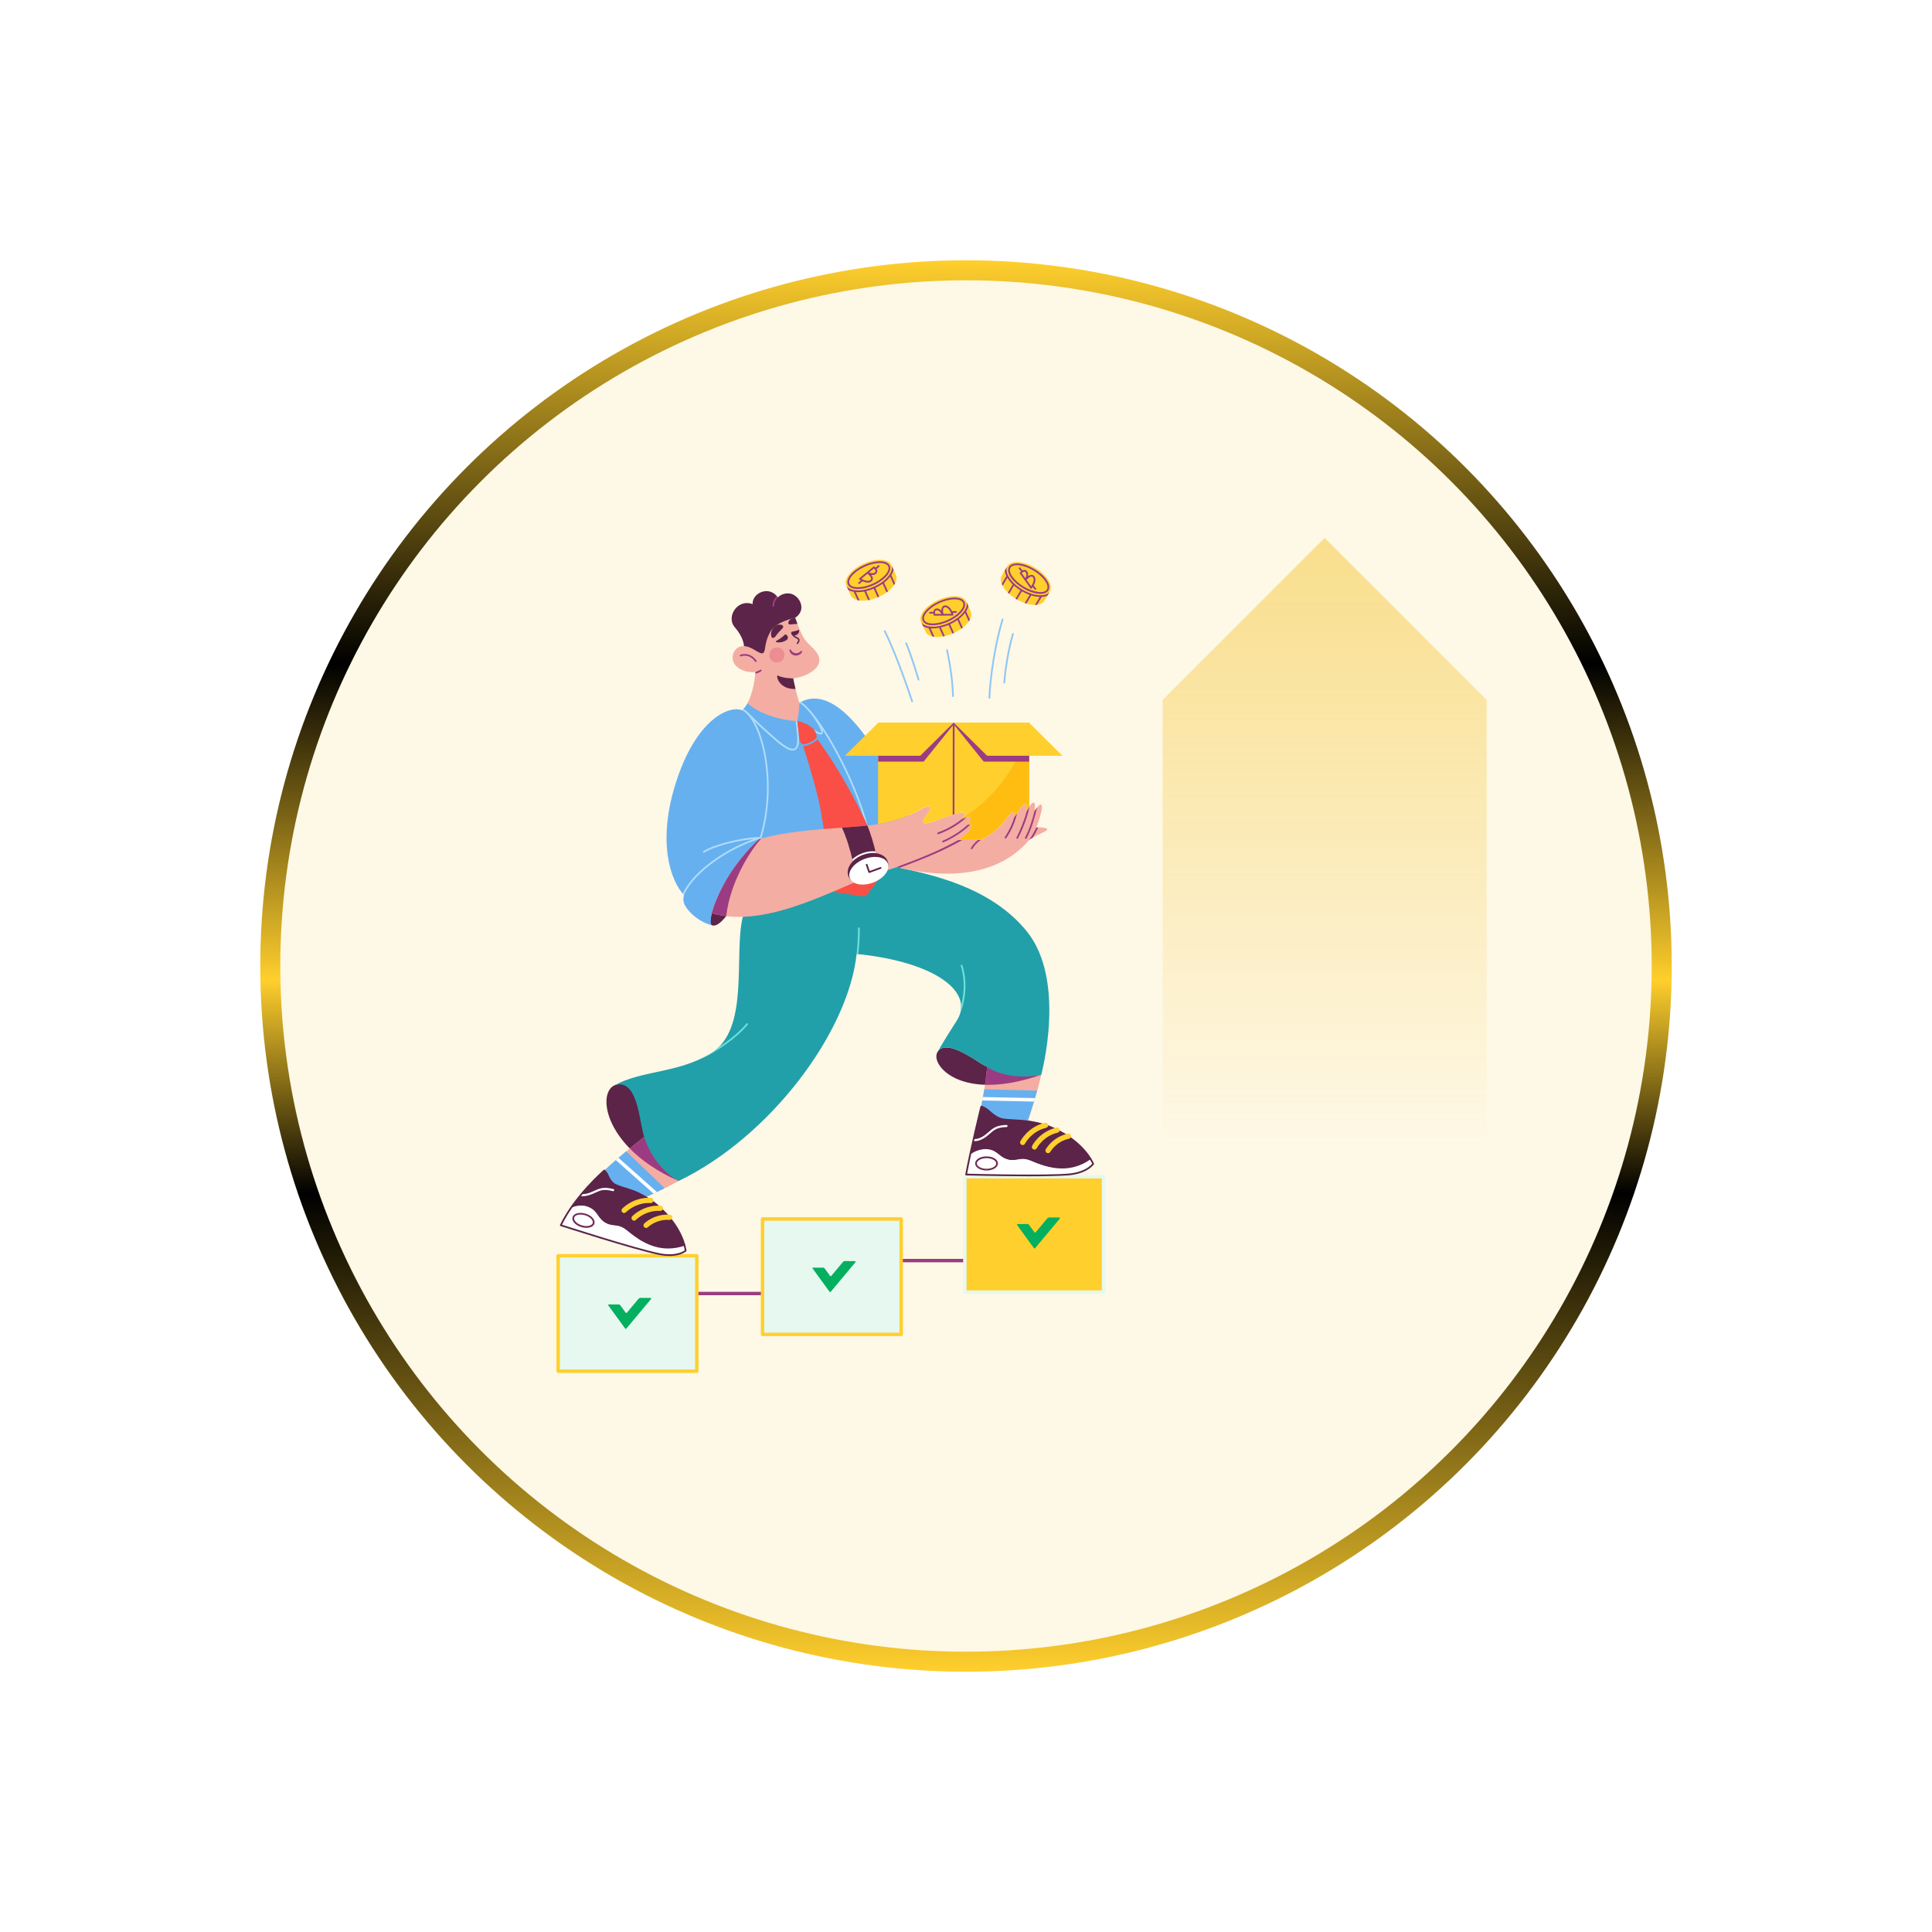 <svg width="193" height="193" viewBox="0 0 193 193" fill="none" xmlns="http://www.w3.org/2000/svg">
<g filter="url(#filter0_d_220_11165)">
<circle cx="96.5" cy="91.5" r="69.5" fill="#FEF8E6" stroke="url(#paint0_linear_220_11165)" stroke-width="2"/>
<path opacity="0.4" d="M116.148 64.918V132.721H148.508V64.918L132.328 48.738L116.148 64.918Z" fill="url(#paint1_linear_220_11165)"/>
<g clip-path="url(#clip0_220_11165)">
<path d="M76.452 124.387H69.493C69.447 124.387 69.404 124.369 69.372 124.337C69.34 124.305 69.322 124.262 69.322 124.217C69.322 124.172 69.34 124.128 69.372 124.096C69.404 124.064 69.447 124.047 69.493 124.047H76.452C76.497 124.047 76.541 124.064 76.573 124.096C76.605 124.128 76.622 124.172 76.622 124.217C76.622 124.262 76.605 124.305 76.573 124.337C76.541 124.369 76.497 124.387 76.452 124.387ZM96.422 121.099H89.812C89.767 121.099 89.724 121.081 89.692 121.049C89.66 121.017 89.642 120.974 89.642 120.928C89.642 120.883 89.66 120.84 89.692 120.808C89.724 120.776 89.767 120.758 89.812 120.758H96.422C96.468 120.758 96.511 120.776 96.543 120.808C96.575 120.84 96.593 120.883 96.593 120.928C96.593 120.974 96.575 121.017 96.543 121.049C96.511 121.081 96.468 121.099 96.422 121.099Z" fill="#9B3C82"/>
<path d="M96.388 112.551H110.237V124.077H96.388V112.551Z" fill="#FFCF2D"/>
<path d="M110.237 124.247H96.388C96.342 124.247 96.299 124.229 96.267 124.197C96.235 124.165 96.217 124.122 96.217 124.077V112.551C96.217 112.505 96.235 112.462 96.267 112.43C96.299 112.398 96.342 112.38 96.388 112.38H110.237C110.282 112.38 110.326 112.398 110.358 112.43C110.389 112.462 110.407 112.505 110.407 112.551V124.077C110.407 124.122 110.389 124.165 110.358 124.197C110.326 124.229 110.282 124.247 110.237 124.247ZM96.558 123.907H110.067V112.721H96.558V123.907Z" fill="#E6F8EF"/>
<path d="M103.283 119.68L101.6 117.367C101.594 117.359 101.591 117.349 101.59 117.339C101.589 117.328 101.591 117.318 101.596 117.309C101.6 117.3 101.607 117.292 101.616 117.287C101.625 117.281 101.635 117.279 101.645 117.279L102.64 117.276C102.67 117.276 102.699 117.283 102.726 117.297C102.753 117.311 102.776 117.33 102.794 117.355L103.336 118.1C103.343 118.109 103.352 118.117 103.363 118.123C103.373 118.128 103.385 118.131 103.397 118.132C103.408 118.132 103.42 118.13 103.431 118.125C103.442 118.12 103.451 118.113 103.459 118.104L104.634 116.699C104.655 116.674 104.681 116.654 104.71 116.641C104.74 116.627 104.772 116.62 104.804 116.62L105.822 116.623C105.835 116.623 105.847 116.627 105.858 116.634C105.869 116.641 105.877 116.651 105.883 116.662C105.888 116.674 105.89 116.686 105.888 116.699C105.887 116.712 105.881 116.724 105.873 116.733L103.406 119.684C103.398 119.693 103.388 119.7 103.378 119.705C103.367 119.71 103.355 119.712 103.343 119.711C103.332 119.711 103.32 119.708 103.31 119.702C103.299 119.697 103.29 119.689 103.283 119.68Z" fill="#04AF5F"/>
<path d="M76.174 116.771H90.024V128.297H76.174V116.771Z" fill="#E6F8EF"/>
<path d="M90.024 128.468H76.174C76.129 128.468 76.086 128.45 76.054 128.418C76.022 128.386 76.004 128.343 76.004 128.297V116.771C76.004 116.726 76.022 116.683 76.054 116.651C76.086 116.619 76.129 116.601 76.174 116.601H90.024C90.069 116.601 90.112 116.619 90.144 116.651C90.176 116.683 90.194 116.726 90.194 116.771V128.297C90.194 128.343 90.176 128.386 90.144 128.418C90.112 128.45 90.069 128.468 90.024 128.468ZM76.344 128.127H89.854V116.941H76.344V128.127Z" fill="#FFCF2D"/>
<path d="M82.866 124.036L81.183 121.724C81.177 121.715 81.173 121.705 81.172 121.695C81.172 121.685 81.174 121.675 81.178 121.666C81.183 121.656 81.19 121.649 81.199 121.643C81.208 121.638 81.218 121.635 81.228 121.635L82.222 121.633C82.252 121.633 82.282 121.64 82.309 121.653C82.336 121.667 82.359 121.687 82.377 121.711L82.919 122.456C82.926 122.466 82.935 122.474 82.945 122.479C82.956 122.485 82.968 122.488 82.979 122.488C82.991 122.489 83.003 122.486 83.014 122.482C83.025 122.477 83.034 122.47 83.042 122.46L84.217 121.056C84.237 121.031 84.263 121.011 84.293 120.997C84.323 120.983 84.355 120.976 84.387 120.976L85.405 120.98C85.418 120.98 85.43 120.983 85.441 120.99C85.451 120.997 85.46 121.007 85.465 121.019C85.471 121.03 85.473 121.043 85.471 121.055C85.469 121.068 85.464 121.08 85.456 121.09L82.988 124.04C82.981 124.049 82.971 124.056 82.96 124.061C82.95 124.066 82.938 124.068 82.926 124.068C82.914 124.068 82.903 124.064 82.892 124.059C82.882 124.053 82.873 124.046 82.866 124.036Z" fill="#04AF5F"/>
<path d="M55.757 120.447H69.607V131.973H55.757V120.447Z" fill="#E6F8EF"/>
<path d="M69.607 132.144H55.757C55.712 132.144 55.669 132.126 55.637 132.094C55.605 132.062 55.587 132.019 55.587 131.973V120.447C55.587 120.402 55.605 120.359 55.637 120.327C55.669 120.295 55.712 120.277 55.757 120.277H69.607C69.652 120.277 69.695 120.295 69.727 120.327C69.759 120.359 69.777 120.402 69.777 120.447V131.973C69.777 132.019 69.759 132.062 69.727 132.094C69.695 132.126 69.652 132.144 69.607 132.144ZM55.927 131.803H69.437V120.617H55.927V131.803Z" fill="#FFCF2D"/>
<path d="M62.449 127.712L60.766 125.4C60.76 125.391 60.756 125.381 60.755 125.371C60.754 125.361 60.756 125.351 60.761 125.342C60.766 125.332 60.773 125.325 60.782 125.319C60.79 125.314 60.8 125.311 60.811 125.311L61.805 125.309C61.835 125.309 61.865 125.316 61.892 125.329C61.919 125.343 61.942 125.363 61.959 125.387L62.502 126.132C62.509 126.142 62.518 126.15 62.528 126.155C62.539 126.161 62.55 126.164 62.562 126.164C62.574 126.165 62.586 126.162 62.596 126.158C62.607 126.153 62.617 126.146 62.624 126.136L63.799 124.732C63.82 124.707 63.846 124.687 63.876 124.673C63.905 124.659 63.937 124.652 63.97 124.652L64.988 124.656C65 124.656 65.013 124.66 65.023 124.666C65.034 124.673 65.043 124.683 65.048 124.695C65.053 124.706 65.055 124.719 65.054 124.732C65.052 124.744 65.047 124.756 65.039 124.766L62.571 127.716C62.563 127.725 62.554 127.732 62.543 127.737C62.532 127.742 62.52 127.744 62.509 127.744C62.497 127.744 62.485 127.74 62.475 127.735C62.465 127.729 62.455 127.722 62.449 127.712Z" fill="#04AF5F"/>
</g>
<g clip-path="url(#clip1_220_11165)">
<path d="M89.414 53.279C89.383 53.337 89.344 53.396 89.303 53.458C89.157 53.669 88.953 53.88 88.704 54.077C88.659 54.112 88.61 54.15 88.562 54.185C88.347 54.34 88.101 54.482 87.831 54.607C87.81 54.617 87.79 54.624 87.769 54.634C87.738 54.648 87.703 54.662 87.672 54.676C87.412 54.786 87.152 54.866 86.903 54.921C86.844 54.935 86.785 54.946 86.73 54.956C86.418 55.011 86.124 55.022 85.868 54.99C85.795 54.98 85.726 54.97 85.66 54.953C85.334 54.876 85.095 54.714 84.988 54.475L84.746 53.936L84.569 53.538L84.545 53.486C84.257 52.839 85.033 51.867 86.283 51.31C87.533 50.754 88.777 50.823 89.064 51.466L89.088 51.518L89.265 51.916L89.507 52.459C89.615 52.697 89.573 52.984 89.414 53.279Z" fill="#FFCF2D"/>
<path d="M87.831 54.603L87.443 53.735C87.707 53.614 87.952 53.472 88.174 53.317L88.562 54.181L88.704 54.074L88.316 53.209C88.548 53.029 88.749 52.836 88.908 52.632C88.915 52.625 88.918 52.618 88.925 52.608L89.303 53.455C89.344 53.396 89.383 53.337 89.414 53.275L89.04 52.445C89.154 52.265 89.23 52.085 89.261 51.916L89.085 51.518C89.164 51.805 89.057 52.158 88.77 52.528C88.441 52.95 87.921 53.334 87.308 53.607C86.695 53.88 86.062 54.012 85.528 53.974C85.068 53.943 84.732 53.787 84.569 53.538L84.746 53.936C84.895 54.022 85.078 54.084 85.289 54.122L85.663 54.956C85.729 54.97 85.798 54.984 85.871 54.994L85.49 54.143C85.501 54.143 85.507 54.143 85.518 54.147C85.58 54.15 85.646 54.154 85.708 54.154C85.909 54.154 86.124 54.133 86.342 54.091L86.73 54.956L86.903 54.921L86.515 54.057C86.768 53.998 87.028 53.915 87.281 53.808L87.668 54.676L87.831 54.603Z" fill="#9B3C82"/>
<path d="M87.838 51.494C87.807 51.459 87.751 51.452 87.717 51.487L87.468 51.705C87.433 51.67 87.398 51.636 87.36 51.608C87.329 51.584 87.284 51.584 87.253 51.611L85.85 52.76L85.833 52.777C85.805 52.815 85.816 52.87 85.857 52.898C85.864 52.905 85.916 52.94 85.996 52.981L85.76 53.185C85.743 53.202 85.729 53.227 85.729 53.251C85.729 53.299 85.767 53.337 85.816 53.337C85.837 53.337 85.857 53.33 85.871 53.316L86.159 53.068C86.314 53.137 86.508 53.202 86.692 53.202C86.823 53.206 86.952 53.164 87.055 53.081C87.145 53.012 87.198 52.905 87.194 52.791C87.191 52.663 87.118 52.535 87.028 52.431C87.125 52.448 87.229 52.445 87.326 52.421C87.447 52.386 87.551 52.303 87.609 52.192C87.651 52.12 87.672 52.002 87.572 51.843L87.828 51.622C87.866 51.584 87.869 51.528 87.838 51.494ZM86.945 52.946C86.72 53.13 86.29 52.95 86.051 52.815L86.661 52.313C86.785 52.41 87.014 52.621 87.021 52.794C87.024 52.856 86.993 52.912 86.945 52.946ZM87.457 52.102C87.319 52.352 86.983 52.255 86.817 52.185L87.305 51.784C87.395 51.871 87.509 52.013 87.457 52.102Z" fill="#9B3C82"/>
<path d="M88.887 51.518C88.759 51.238 88.42 51.075 87.925 51.068C87.454 51.065 86.889 51.196 86.339 51.438C85.168 51.964 84.448 52.819 84.701 53.389C84.836 53.687 85.206 53.839 85.701 53.839C86.148 53.839 86.692 53.718 87.246 53.469C88.42 52.943 89.14 52.085 88.887 51.518ZM87.177 53.31C86.127 53.777 85.068 53.783 84.86 53.316C84.652 52.853 85.362 52.065 86.411 51.598C86.924 51.369 87.447 51.241 87.89 51.241H87.925C88.132 51.245 88.312 51.276 88.448 51.338C88.586 51.397 88.683 51.483 88.731 51.587C88.936 52.054 88.226 52.839 87.177 53.31Z" fill="#9B3C82"/>
<path d="M96.887 56.903C96.856 56.962 96.818 57.021 96.776 57.08C96.631 57.291 96.426 57.502 96.173 57.699C96.128 57.733 96.08 57.771 96.031 57.806C95.817 57.962 95.571 58.103 95.301 58.228C95.28 58.238 95.259 58.245 95.238 58.255C95.207 58.269 95.173 58.283 95.141 58.297C94.882 58.408 94.622 58.487 94.373 58.546C94.314 58.56 94.255 58.57 94.2 58.581C93.888 58.636 93.594 58.646 93.337 58.615C93.265 58.608 93.195 58.594 93.129 58.577C92.804 58.501 92.562 58.339 92.454 58.096L92.212 57.557L92.032 57.159L92.007 57.107C91.72 56.464 92.496 55.489 93.746 54.932C94.993 54.375 96.239 54.444 96.527 55.091L96.551 55.143L96.731 55.541L96.973 56.084C97.088 56.326 97.046 56.609 96.887 56.903Z" fill="#FFCF2D"/>
<path d="M96.887 56.903C96.856 56.962 96.818 57.021 96.776 57.08L96.398 56.232C96.392 56.239 96.388 56.246 96.381 56.257C96.222 56.461 96.021 56.654 95.789 56.834L96.177 57.699L96.035 57.806L95.647 56.941C95.425 57.097 95.18 57.239 94.916 57.36L95.304 58.228L95.145 58.297L94.757 57.429C94.501 57.536 94.245 57.619 93.992 57.678L94.38 58.543L94.207 58.577L93.819 57.713C93.6 57.754 93.386 57.775 93.185 57.775C93.119 57.775 93.057 57.771 92.994 57.768C92.984 57.768 92.977 57.768 92.967 57.764L93.344 58.612C93.272 58.605 93.202 58.591 93.136 58.574L92.762 57.747C92.551 57.713 92.368 57.65 92.219 57.56L92.039 57.163C92.198 57.415 92.537 57.571 93.001 57.602C93.535 57.64 94.168 57.508 94.781 57.235C95.394 56.962 95.914 56.578 96.243 56.156C96.53 55.789 96.638 55.433 96.558 55.146L96.738 55.544C96.703 55.714 96.631 55.893 96.516 56.073L96.887 56.903Z" fill="#9B3C82"/>
<path d="M95.491 56.045L95.11 56.059C94.982 55.8 94.754 55.482 94.432 55.482H94.428C94.314 55.478 94.207 55.53 94.137 55.62C94.061 55.724 94.037 55.865 94.037 56.004C93.971 55.928 93.891 55.865 93.798 55.824C93.68 55.772 93.549 55.772 93.434 55.824C93.358 55.855 93.265 55.931 93.244 56.118L92.904 56.128C92.856 56.128 92.818 56.17 92.818 56.215C92.818 56.263 92.859 56.301 92.904 56.301H92.908L93.24 56.291C93.244 56.339 93.251 56.388 93.261 56.436C93.272 56.474 93.306 56.502 93.344 56.502L95.159 56.492C95.166 56.492 95.176 56.492 95.183 56.488C95.228 56.474 95.256 56.426 95.242 56.381C95.238 56.37 95.221 56.312 95.186 56.229L95.498 56.218C95.547 56.218 95.585 56.177 95.581 56.128C95.578 56.083 95.54 56.045 95.491 56.045ZM93.413 56.329C93.396 56.215 93.393 56.025 93.493 55.987C93.531 55.969 93.569 55.962 93.611 55.962C93.715 55.962 93.815 56.021 93.912 56.135C93.961 56.194 94.006 56.26 94.04 56.325L93.413 56.329ZM94.245 56.325C94.21 56.173 94.165 55.862 94.269 55.727C94.307 55.679 94.362 55.654 94.425 55.658H94.428C94.716 55.658 94.937 56.07 95.034 56.322L94.245 56.325Z" fill="#9B3C82"/>
<path d="M96.36 55.146C96.108 54.579 94.989 54.544 93.815 55.067C92.641 55.592 91.921 56.447 92.177 57.014C92.312 57.311 92.683 57.464 93.178 57.464C93.625 57.464 94.168 57.339 94.722 57.093C95.737 56.64 96.412 55.938 96.412 55.392C96.412 55.302 96.395 55.222 96.36 55.146ZM94.65 56.934C93.6 57.401 92.541 57.405 92.333 56.941C92.125 56.478 92.835 55.689 93.884 55.222C94.411 54.987 94.944 54.87 95.367 54.87C95.786 54.87 96.097 54.984 96.201 55.215C96.409 55.679 95.699 56.467 94.65 56.934Z" fill="#9B3C82"/>
<path d="M104.876 54.088L104.848 54.136L104.627 54.51L104.322 55.018C104.187 55.243 103.93 55.375 103.598 55.416C103.532 55.423 103.46 55.426 103.39 55.43C103.134 55.43 102.843 55.385 102.538 55.295C102.483 55.278 102.428 55.261 102.369 55.24C102.116 55.153 101.86 55.036 101.603 54.887C101.583 54.877 101.565 54.863 101.544 54.852C101.513 54.835 101.486 54.818 101.454 54.797C101.216 54.648 100.997 54.482 100.81 54.313C100.765 54.271 100.724 54.233 100.682 54.192C100.457 53.967 100.277 53.735 100.156 53.507C100.121 53.445 100.094 53.379 100.066 53.317C99.941 53.005 99.934 52.718 100.069 52.49L100.374 51.982L100.596 51.608L100.627 51.56C100.987 50.954 102.234 51.027 103.408 51.726C104.578 52.424 105.236 53.483 104.876 54.088Z" fill="#FFCF2D"/>
<path d="M104.848 54.136L104.627 54.51C104.467 54.579 104.28 54.621 104.066 54.631L103.598 55.416C103.532 55.423 103.46 55.426 103.39 55.43L103.865 54.634H103.837C103.577 54.621 103.304 54.569 103.023 54.482L102.538 55.295C102.483 55.278 102.428 55.26 102.369 55.24L102.853 54.427C102.597 54.337 102.341 54.216 102.088 54.071L101.6 54.887L101.593 54.901L101.444 54.814L101.451 54.8L101.939 53.984C101.704 53.839 101.486 53.676 101.295 53.503L100.81 54.32L100.682 54.199L101.167 53.386C100.959 53.182 100.779 52.964 100.648 52.742C100.644 52.736 100.637 52.725 100.634 52.718L100.159 53.514C100.125 53.452 100.097 53.386 100.069 53.324L100.537 52.538C100.443 52.345 100.391 52.161 100.377 51.989L100.599 51.615C100.346 52.231 101.001 53.227 102.119 53.894C102.698 54.237 103.311 54.441 103.844 54.465C104.304 54.482 104.658 54.368 104.848 54.136Z" fill="#9B3C82"/>
<path d="M103.494 53.783L103.266 53.479C103.404 53.223 103.536 52.853 103.342 52.587C103.279 52.49 103.176 52.431 103.061 52.428C102.933 52.424 102.802 52.487 102.687 52.566C102.712 52.469 102.715 52.369 102.698 52.269C102.673 52.144 102.597 52.037 102.49 51.971C102.421 51.926 102.303 51.895 102.137 51.985L101.932 51.715C101.905 51.677 101.849 51.67 101.811 51.698C101.773 51.726 101.766 51.781 101.794 51.819L101.995 52.085C101.957 52.117 101.922 52.151 101.891 52.186C101.863 52.217 101.863 52.262 101.884 52.293L102.937 53.77C102.954 53.791 102.978 53.804 103.006 53.804H103.009C103.037 53.804 103.061 53.794 103.079 53.77C103.086 53.763 103.124 53.714 103.172 53.638L103.359 53.887C103.376 53.908 103.401 53.922 103.428 53.922C103.446 53.922 103.466 53.915 103.48 53.905C103.515 53.877 103.522 53.822 103.494 53.783ZM102.431 52.763L102.064 52.251C102.157 52.165 102.306 52.065 102.393 52.12C102.632 52.272 102.511 52.601 102.431 52.763ZM103.006 53.569L102.549 52.926C102.653 52.812 102.874 52.601 103.047 52.601H103.054C103.113 52.604 103.169 52.635 103.2 52.687C103.369 52.922 103.158 53.341 103.006 53.569Z" fill="#9B3C82"/>
<path d="M103.331 51.85C102.227 51.193 101.112 51.096 100.793 51.632C100.474 52.168 101.091 53.102 102.196 53.759C102.819 54.133 103.449 54.323 103.934 54.323C104.308 54.323 104.595 54.209 104.734 53.977C105.052 53.441 104.436 52.507 103.331 51.85ZM104.585 53.887C104.325 54.323 103.273 54.195 102.282 53.607C101.295 53.019 100.682 52.154 100.942 51.719C101.046 51.542 101.278 51.459 101.583 51.459C102.036 51.459 102.653 51.646 103.241 51.999C104.232 52.587 104.845 53.451 104.585 53.887Z" fill="#9B3C82"/>
</g>
<g clip-path="url(#clip2_220_11165)">
<path d="M74.682 65.242C74.468 65.632 74.116 65.988 74.116 65.988L75.814 78.833C75.814 78.833 85.465 78.726 90.925 76.81C90.925 76.81 85.106 62.151 79.856 65.204L74.682 65.242Z" fill="#66B0F0"/>
<path d="M78.934 54.296C78.482 54.22 78.023 54.365 77.699 54.682C76.856 53.439 75.114 54.233 75.186 55.352C73.636 54.776 72.525 56.654 73.391 57.645C73.709 58.008 74.292 58.795 74.32 59.569C75.017 59.662 76.622 60.812 76.622 60.812C76.622 60.812 78.489 57.348 79.442 56.713C80.629 55.919 79.894 54.482 78.934 54.296Z" fill="#5B2448"/>
<path d="M77.16 55.532C77.16 55.58 77.198 55.618 77.247 55.618C77.295 55.618 77.333 55.58 77.333 55.532C77.34 55.121 77.557 54.817 77.751 54.631C77.733 54.648 77.716 54.662 77.699 54.679C77.664 54.631 77.63 54.582 77.595 54.541C77.385 54.755 77.167 55.083 77.16 55.532Z" fill="#9B3C82"/>
<path d="M81.772 60.539C81.927 60.905 81.854 61.364 81.533 61.716C80.695 62.635 79.238 62.77 79.238 62.77C79.238 62.77 79.466 64.033 79.859 65.207C79.849 65.815 79.776 66.423 79.645 67.017C78.296 67.017 75.849 66.378 74.679 65.242C74.679 65.242 75.317 64.106 75.469 62.117C74.71 62.258 73.333 61.872 73.188 60.825C73.105 60.232 73.55 59.575 74.185 59.551C74.803 59.527 75.131 59.793 75.752 60.138C76.329 60.459 76.366 60.159 76.463 59.51C76.546 58.992 76.725 58.495 76.995 58.042C77.457 57.29 78.631 56.889 79.438 56.713C79.635 57.307 79.866 57.883 80.139 58.446C80.615 59.431 81.412 59.682 81.772 60.539Z" fill="#F4ADA2"/>
<path d="M77.07 58.622L77.053 58.56C77.05 58.539 77.043 58.522 77.04 58.505C77.033 58.467 77.029 58.429 77.026 58.391C77.022 58.315 77.029 58.239 77.043 58.163C77.074 58.008 77.14 57.859 77.24 57.731C77.291 57.666 77.35 57.604 77.419 57.555C77.488 57.504 77.564 57.466 77.644 57.434C77.723 57.407 77.806 57.393 77.888 57.393C77.971 57.393 78.051 57.407 78.127 57.441C78.223 57.483 78.268 57.597 78.223 57.694C78.216 57.711 78.206 57.728 78.192 57.742L78.168 57.77C78.12 57.821 78.078 57.859 78.044 57.897C78.006 57.932 77.975 57.966 77.947 57.997C77.888 58.059 77.84 58.115 77.781 58.173C77.726 58.236 77.671 58.305 77.609 58.384L77.512 58.512C77.495 58.533 77.478 58.557 77.46 58.581C77.419 58.636 77.367 58.681 77.305 58.709C77.274 58.722 77.236 58.729 77.202 58.726C77.153 58.722 77.112 58.691 77.088 58.65C77.077 58.64 77.074 58.633 77.07 58.622ZM77.54 59.033C77.699 58.94 78.082 58.729 78.399 58.412C78.444 58.367 78.517 58.367 78.558 58.412C78.672 58.526 78.824 58.747 78.579 58.933C78.278 59.164 77.699 59.237 77.533 59.13C77.505 59.113 77.499 59.075 77.519 59.05C77.526 59.044 77.533 59.037 77.54 59.033ZM79.752 57.932C79.587 58.011 79.456 58.039 79.128 58.104C79.066 58.115 79.024 58.177 79.038 58.236C79.069 58.395 79.193 58.526 79.449 58.47C79.732 58.412 79.839 58.153 79.835 57.983C79.835 57.953 79.808 57.925 79.776 57.925C79.77 57.925 79.759 57.928 79.752 57.932Z" fill="#5B2448"/>
<path d="M76.038 62.058C76.08 62.031 76.09 61.979 76.063 61.937C76.035 61.896 75.983 61.886 75.942 61.913C75.797 62.01 75.638 62.079 75.469 62.12C75.466 62.182 75.459 62.241 75.455 62.3C75.662 62.255 75.859 62.176 76.038 62.058C76.035 62.058 76.035 62.058 76.038 62.058Z" fill="#9B3C82"/>
<path d="M78.852 56.975C78.807 57.034 78.772 57.1 78.751 57.172C78.727 57.265 78.782 57.359 78.876 57.383C78.893 57.386 78.91 57.39 78.927 57.386L78.959 57.383C79.021 57.379 79.072 57.369 79.117 57.365C79.162 57.359 79.204 57.355 79.245 57.352C79.321 57.345 79.386 57.338 79.462 57.334C79.521 57.331 79.587 57.331 79.659 57.331C79.58 57.127 79.507 56.92 79.438 56.713C79.314 56.74 79.183 56.772 79.048 56.81C79.038 56.816 79.028 56.82 79.017 56.827C78.955 56.868 78.9 56.917 78.852 56.975ZM77.668 62.473C77.523 62.638 77.892 63.871 79.449 63.826H79.469C79.321 63.218 79.242 62.77 79.242 62.77C79.238 62.766 78.275 62.787 77.668 62.473Z" fill="#5B2448"/>
<path opacity="0.52" d="M77.609 61.191C78.028 61.191 78.368 60.851 78.368 60.432C78.368 60.012 78.028 59.672 77.609 59.672C77.19 59.672 76.85 60.012 76.85 60.432C76.85 60.851 77.19 61.191 77.609 61.191Z" fill="#E57281"/>
<path d="M80.129 60.117C80.101 60.183 80.063 60.242 80.011 60.294C79.963 60.342 79.904 60.38 79.842 60.411C79.718 60.473 79.576 60.501 79.435 60.487C79.366 60.477 79.297 60.459 79.231 60.432C79.166 60.404 79.107 60.366 79.055 60.318C78.948 60.224 78.879 60.097 78.858 59.959C78.855 59.917 78.883 59.879 78.927 59.872C78.962 59.869 78.993 59.886 79.007 59.917L79.01 59.921C79.072 60.055 79.186 60.162 79.328 60.214C79.373 60.231 79.421 60.245 79.469 60.249C79.566 60.259 79.666 60.245 79.756 60.211C79.849 60.18 79.932 60.121 79.997 60.048L80.001 60.045C80.028 60.01 80.077 60.007 80.111 60.035C80.129 60.048 80.139 60.086 80.129 60.117ZM75.504 61.133C75.476 61.133 75.448 61.119 75.434 61.098C74.827 60.245 74.057 60.553 74.026 60.566C73.981 60.584 73.933 60.563 73.912 60.518C73.895 60.473 73.916 60.425 73.957 60.407C73.968 60.404 74.882 60.031 75.573 60.998C75.6 61.036 75.59 61.091 75.552 61.119C75.541 61.129 75.524 61.133 75.504 61.133Z" fill="#9B3C82"/>
<path d="M79.656 59.344C79.618 59.344 79.587 59.313 79.587 59.275C79.587 59.261 79.59 59.244 79.6 59.234C79.704 59.096 79.749 58.999 79.735 58.933C79.721 58.861 79.625 58.806 79.473 58.726C79.048 58.498 79.045 58.232 79.045 58.218C79.045 58.181 79.076 58.149 79.114 58.149C79.152 58.149 79.183 58.181 79.183 58.218C79.183 58.225 79.197 58.419 79.538 58.602C79.701 58.688 79.842 58.764 79.87 58.902C79.894 59.009 79.846 59.137 79.711 59.317C79.701 59.334 79.68 59.344 79.656 59.344ZM67.8 112.974C65.919 111.838 64.662 109.908 64.286 108.039C63.931 106.265 63.496 102.618 61.449 103.392C59.568 104.103 60.348 109.711 67.8 112.974Z" fill="#5B2448"/>
<path d="M67.8 112.977C67.289 113.25 66.813 113.495 66.381 113.709C65.132 114.327 64.29 114.683 64.29 114.683C64.29 114.683 58.933 114.327 59.855 112.445C60.548 111.727 61.559 110.843 62.554 110.018C62.671 109.918 62.792 109.821 62.909 109.724L63.292 109.414C63.689 109.092 64.069 108.792 64.407 108.526C64.942 108.105 65.373 107.777 65.612 107.594C65.743 107.494 65.815 107.438 65.815 107.438L66.329 108.875L67.8 112.977Z" fill="#F4ADA2"/>
<path d="M104.016 102.362C102.563 102.646 99.736 102.376 97.876 101.157C96.033 99.949 94.252 99.02 93.631 100.135C92.951 101.371 95.964 105.166 104.016 102.362Z" fill="#5B2448"/>
<path d="M104.016 102.362C103.902 102.87 103.764 103.398 103.623 103.913C103.619 103.927 103.616 103.94 103.612 103.951C103.143 105.629 102.615 107.141 102.598 107.19C102.58 107.238 102.594 107.19 102.591 107.19H102.57C102.166 107.2 97.776 107.286 98.111 105.774C98.111 105.767 98.007 105.539 98.007 105.532C98.128 105 98.235 104.407 98.328 103.813C98.352 103.664 98.373 103.512 98.397 103.364C98.418 103.229 98.435 103.098 98.453 102.967C98.459 102.929 98.463 102.891 98.466 102.853C98.528 102.397 98.577 101.958 98.615 101.568C98.663 101.092 98.691 100.684 98.698 100.408V100.384C98.701 100.29 98.701 100.201 98.694 100.107C98.577 98.681 103.947 102.317 104.016 102.362Z" fill="#F4ADA2"/>
<path d="M104.016 102.363C101.756 103.15 99.892 103.416 98.394 103.367C98.415 103.233 98.432 103.101 98.449 102.97C98.456 102.932 98.459 102.894 98.463 102.856C98.525 102.401 98.573 101.962 98.611 101.572C100.423 102.438 102.746 102.611 104.016 102.363ZM67.8 112.977C65.643 112.031 64.045 110.888 62.906 109.724L63.289 109.414C63.686 109.093 64.065 108.792 64.404 108.526C64.88 110.236 66.081 111.938 67.8 112.977Z" fill="#9B3C82"/>
<path d="M103.612 103.951C103.143 105.629 102.615 107.142 102.598 107.19C102.58 107.238 102.594 107.19 102.591 107.19H102.57C102.166 107.2 97.776 107.287 98.111 105.774C98.111 105.767 98.007 105.539 98.007 105.532C98.128 105.001 98.235 104.407 98.328 103.813L103.612 103.951ZM66.381 113.706C65.132 114.324 64.29 114.68 64.29 114.68C64.29 114.68 58.933 114.324 59.855 112.442C60.548 111.724 61.559 110.84 62.554 110.014L66.347 113.647L66.381 113.706Z" fill="#66B0F0"/>
<path d="M65.622 114.075L61.784 110.664C61.694 110.74 61.608 110.815 61.522 110.891L65.284 114.237C65.387 114.186 65.501 114.13 65.622 114.075ZM103.398 104.697L98.197 104.59C98.176 104.707 98.156 104.821 98.132 104.935L103.295 105.042C103.329 104.928 103.364 104.811 103.398 104.697ZM98.007 105.532C98.007 105.532 97.034 109.821 96.596 112.235C96.596 112.235 104.078 112.539 106.74 112.318C108.182 112.197 108.876 111.655 109.207 111.264L109.204 111.261C109.204 111.257 109.2 111.254 109.2 111.251C109.125 111.068 108.313 109.258 105.694 107.939C105.286 107.732 103.971 107.159 102.46 106.979C101.424 106.855 100.544 106.903 99.881 106.682C99.039 106.402 98.48 105.515 98.007 105.532Z" fill="white"/>
<path d="M98.042 105.463C98.777 105.639 99.056 106.337 99.954 106.665C100.537 106.879 102.194 106.755 103.398 107.083C103.443 107.093 103.485 107.107 103.53 107.117C103.54 107.121 103.554 107.124 103.564 107.128C103.82 107.2 104.065 107.276 104.296 107.356C104.344 107.373 104.389 107.387 104.434 107.404L104.631 107.477C104.682 107.497 104.731 107.515 104.779 107.535C104.82 107.552 104.862 107.566 104.9 107.584C104.924 107.594 104.948 107.604 104.976 107.615C105.034 107.639 105.093 107.663 105.152 107.691H105.155C105.176 107.701 105.197 107.708 105.217 107.718C105.283 107.749 105.352 107.777 105.418 107.808L105.459 107.829C105.538 107.867 105.614 107.905 105.69 107.943L105.908 108.057C105.935 108.07 105.963 108.084 105.987 108.102L106.225 108.236L106.28 108.267C106.298 108.278 106.315 108.288 106.336 108.298C106.37 108.319 106.405 108.34 106.436 108.361C106.47 108.381 106.508 108.405 106.543 108.426L106.595 108.457C106.712 108.533 106.826 108.609 106.933 108.685C106.978 108.72 107.023 108.751 107.067 108.785C107.098 108.806 107.126 108.83 107.154 108.851C107.168 108.861 107.181 108.872 107.199 108.885C107.243 108.92 107.288 108.954 107.333 108.992C107.344 109.003 107.354 109.01 107.364 109.017C107.433 109.072 107.499 109.127 107.561 109.182C107.575 109.193 107.585 109.203 107.599 109.213L107.671 109.276C107.685 109.286 107.699 109.3 107.709 109.31C107.734 109.331 107.758 109.355 107.778 109.376C107.789 109.386 107.803 109.396 107.813 109.407C107.823 109.417 107.837 109.428 107.847 109.438C107.858 109.448 107.872 109.459 107.882 109.469C107.916 109.5 107.948 109.535 107.979 109.566L108.01 109.597L108.041 109.628L108.103 109.69L108.134 109.721C108.155 109.742 108.172 109.762 108.193 109.783C108.213 109.804 108.231 109.825 108.248 109.845C108.265 109.866 108.286 109.887 108.303 109.907C108.313 109.918 108.324 109.928 108.331 109.942C108.365 109.98 108.396 110.018 108.427 110.056C108.445 110.077 108.458 110.094 108.476 110.115C108.493 110.135 108.507 110.153 108.52 110.173C108.534 110.194 108.552 110.211 108.565 110.229C108.7 110.401 108.81 110.56 108.897 110.698L108.917 110.729C106.619 112.352 104.31 111.482 102.984 110.926C101.842 110.446 101.528 111.078 100.596 110.774C99.816 110.522 99.678 109.869 98.687 109.749C97.759 109.635 96.941 110.229 96.941 110.229C96.941 110.229 97.317 108.053 98.042 105.463Z" fill="#5B2448"/>
<path d="M97.382 108.996C97.341 108.996 97.303 108.992 97.262 108.989C97.207 108.979 97.168 108.923 97.179 108.868C97.189 108.813 97.245 108.775 97.3 108.785C97.31 108.785 97.835 108.868 98.535 108.274C98.597 108.222 98.653 108.174 98.708 108.126C99.219 107.684 99.529 107.414 100.544 107.38C100.603 107.376 100.648 107.421 100.651 107.48C100.655 107.539 100.61 107.584 100.551 107.587C99.609 107.618 99.353 107.839 98.843 108.281C98.787 108.329 98.729 108.378 98.67 108.43C98.08 108.93 97.597 108.996 97.382 108.996Z" fill="white"/>
<path d="M106.101 111.727C104.838 111.727 103.737 111.261 103.002 110.954C102.398 110.698 102.025 110.764 101.662 110.826C101.352 110.878 101.031 110.933 100.589 110.791C100.244 110.681 100.013 110.498 99.792 110.322C99.498 110.087 99.222 109.869 98.677 109.804C97.797 109.697 97.044 110.242 97.034 110.249C96.996 110.277 96.941 110.27 96.913 110.229C96.885 110.191 96.892 110.139 96.93 110.108C96.962 110.084 97.745 109.514 98.694 109.631C99.288 109.704 99.595 109.949 99.895 110.187C100.113 110.36 100.32 110.525 100.637 110.629C101.038 110.76 101.324 110.709 101.628 110.657C102.014 110.591 102.415 110.522 103.064 110.795C103.668 111.05 104.582 111.434 105.611 111.534C106.802 111.648 107.861 111.361 108.855 110.657C108.897 110.629 108.948 110.643 108.976 110.681C109.004 110.722 108.99 110.774 108.952 110.802C107.979 111.492 106.998 111.727 106.101 111.727Z" fill="#5B2448"/>
<path d="M98.553 111.927C97.914 111.927 97.414 111.62 97.414 111.223C97.414 110.826 97.914 110.519 98.553 110.519C99.191 110.519 99.692 110.826 99.692 111.223C99.692 111.62 99.191 111.927 98.553 111.927ZM98.553 110.695C98.028 110.695 97.586 110.936 97.586 111.226C97.586 111.516 98.028 111.758 98.553 111.758C99.077 111.758 99.519 111.516 99.519 111.226C99.519 110.936 99.074 110.695 98.553 110.695Z" fill="#6D2A53"/>
<path d="M102.784 112.507C99.809 112.507 96.561 112.418 96.513 112.418C96.464 112.418 96.427 112.376 96.43 112.328V112.314C96.865 109.921 97.931 105.574 97.942 105.532C97.952 105.487 98 105.456 98.045 105.47C98.09 105.48 98.121 105.529 98.107 105.574C98.097 105.615 97.061 109.842 96.616 112.248C97.524 112.273 104.268 112.442 106.729 112.238C107.471 112.176 108.483 111.955 109.104 111.254C108.962 110.94 108.124 109.265 105.652 108.022C105.628 108.012 105.601 107.998 105.573 107.98C105.138 107.759 104.116 107.238 102.415 107.107C102.366 107.103 102.332 107.062 102.332 107.017C102.335 106.969 102.377 106.934 102.422 106.934H102.425C104.158 107.069 105.2 107.601 105.649 107.829C105.676 107.842 105.704 107.856 105.728 107.867C108.344 109.186 109.18 110.992 109.273 111.216C109.273 111.216 109.273 111.219 109.276 111.219C109.28 111.223 109.28 111.23 109.28 111.233L109.283 111.24C109.294 111.271 109.29 111.302 109.269 111.327C108.614 112.103 107.533 112.345 106.743 112.411C105.835 112.483 104.348 112.507 102.784 112.507Z" fill="#5B2448"/>
<path d="M102.163 109.389C102.021 109.389 101.904 109.272 101.904 109.13C101.904 109.089 101.914 109.051 101.932 109.013C101.963 108.954 102.684 107.563 104.389 107.162C104.527 107.131 104.669 107.217 104.7 107.355C104.731 107.494 104.644 107.635 104.506 107.666C103.04 108.008 102.398 109.234 102.391 109.248C102.353 109.334 102.263 109.389 102.163 109.389ZM103.336 109.842C103.195 109.842 103.077 109.724 103.077 109.583C103.077 109.541 103.088 109.503 103.105 109.465C103.136 109.407 103.847 108.039 105.535 107.646C105.673 107.611 105.815 107.697 105.849 107.835C105.884 107.974 105.797 108.115 105.659 108.15H105.656C104.21 108.485 103.578 109.69 103.571 109.7C103.523 109.786 103.436 109.842 103.336 109.842ZM104.693 110.201C104.551 110.201 104.434 110.083 104.434 109.942C104.434 109.9 104.444 109.859 104.465 109.821C104.493 109.769 105.145 108.585 106.684 108.246C106.822 108.215 106.96 108.305 106.991 108.443C107.023 108.581 106.933 108.719 106.795 108.751C105.497 109.037 104.927 110.056 104.921 110.066C104.872 110.149 104.786 110.201 104.693 110.201Z" fill="#FFCF2D"/>
<path d="M60.386 111.91C60.386 111.91 57.369 114.572 56.123 117.328C56.123 117.328 63.216 119.731 65.832 120.27C67.251 120.564 68.069 120.239 68.497 119.956V119.942C68.476 119.745 68.207 117.78 66.067 115.778C65.732 115.467 64.635 114.545 63.237 113.947C62.277 113.537 61.729 113.557 61.208 113.088C60.779 112.704 60.918 112.407 60.386 111.91Z" fill="white"/>
<path d="M60.42 111.876C60.845 112.193 60.776 112.656 61.273 113.119C61.729 113.54 63.04 113.651 64.103 114.303C64.141 114.327 64.179 114.352 64.217 114.372L64.248 114.393C64.473 114.535 64.687 114.676 64.887 114.818C64.928 114.845 64.966 114.876 65.008 114.904C65.063 114.946 65.121 114.987 65.173 115.028C65.215 115.059 65.26 115.094 65.301 115.125C65.335 115.153 65.37 115.18 65.404 115.204L65.467 115.256C65.518 115.298 65.567 115.339 65.615 115.377C65.615 115.377 65.618 115.377 65.618 115.381L65.67 115.422C65.725 115.47 65.781 115.519 65.836 115.564C65.846 115.574 65.86 115.584 65.87 115.595C65.936 115.653 65.998 115.712 66.06 115.767C66.119 115.823 66.181 115.881 66.236 115.937C66.257 115.957 66.281 115.978 66.302 116.002C66.368 116.068 66.43 116.133 66.492 116.196L66.533 116.24C66.547 116.254 66.561 116.271 66.575 116.285C66.602 116.313 66.63 116.344 66.654 116.372L66.737 116.465C66.751 116.479 66.764 116.496 66.775 116.51C66.868 116.617 66.954 116.72 67.034 116.824L67.137 116.959C67.161 116.986 67.182 117.017 67.203 117.045C67.213 117.059 67.223 117.073 67.234 117.09C67.268 117.138 67.303 117.183 67.334 117.228C67.341 117.238 67.348 117.249 67.358 117.263C67.406 117.335 67.455 117.404 67.499 117.477C67.51 117.49 67.517 117.504 67.527 117.518C67.544 117.546 67.562 117.573 67.579 117.597C67.589 117.611 67.596 117.629 67.606 117.642C67.624 117.67 67.641 117.698 67.655 117.725C67.662 117.739 67.672 117.753 67.679 117.767C67.686 117.78 67.696 117.794 67.703 117.808C67.71 117.822 67.72 117.836 67.727 117.85C67.751 117.891 67.772 117.929 67.793 117.97L67.814 118.008C67.82 118.022 67.827 118.036 67.834 118.046C67.848 118.074 67.862 118.098 67.876 118.122C67.883 118.136 67.89 118.147 67.897 118.16C67.91 118.184 67.921 118.212 67.934 118.236L67.972 118.312C67.986 118.336 67.997 118.361 68.007 118.385C68.014 118.399 68.021 118.412 68.024 118.426C68.045 118.475 68.066 118.519 68.086 118.564C68.097 118.589 68.107 118.609 68.117 118.633C68.128 118.658 68.135 118.678 68.145 118.702C68.155 118.727 68.162 118.747 68.173 118.768C68.252 118.972 68.314 119.155 68.359 119.31C68.362 119.324 68.366 119.334 68.369 119.348C65.705 120.256 63.734 118.772 62.619 117.863C61.66 117.08 61.18 117.597 60.369 117.045C59.692 116.586 59.744 115.919 58.826 115.522C57.967 115.153 57.155 115.522 57.155 115.522C57.155 115.522 58.681 113.295 60.42 111.876Z" fill="#5B2448"/>
<path d="M58.194 114.496C57.87 114.496 57.69 114.407 57.677 114.4C57.625 114.372 57.604 114.31 57.632 114.262C57.659 114.21 57.721 114.189 57.77 114.217C57.777 114.22 58.26 114.448 59.102 114.075C59.175 114.044 59.244 114.013 59.309 113.982C59.923 113.702 60.296 113.533 61.28 113.785C61.335 113.799 61.37 113.854 61.356 113.913C61.342 113.968 61.287 114.003 61.228 113.989C60.317 113.754 60.01 113.896 59.395 114.175C59.33 114.206 59.261 114.237 59.185 114.269C58.778 114.441 58.443 114.496 58.194 114.496Z" fill="white"/>
<path d="M66.747 119.721C64.856 119.721 63.465 118.585 62.633 117.905C62.126 117.49 61.749 117.446 61.383 117.404C61.069 117.366 60.748 117.328 60.362 117.069C60.062 116.865 59.892 116.624 59.73 116.392C59.516 116.085 59.313 115.798 58.809 115.581C57.998 115.232 57.218 115.588 57.211 115.591C57.166 115.612 57.117 115.591 57.097 115.55C57.076 115.505 57.097 115.457 57.138 115.436C57.173 115.419 57.994 115.042 58.878 115.422C59.426 115.66 59.654 115.981 59.872 116.296C60.031 116.524 60.182 116.741 60.459 116.928C60.807 117.166 61.097 117.2 61.401 117.235C61.791 117.28 62.195 117.328 62.74 117.774C63.247 118.188 64.017 118.816 64.977 119.2C66.084 119.642 67.186 119.669 68.338 119.276C68.383 119.262 68.431 119.286 68.445 119.331C68.459 119.376 68.435 119.424 68.39 119.438C67.862 119.624 67.306 119.718 66.747 119.721Z" fill="#5B2448"/>
<path d="M58.581 117.656C58.412 117.656 58.246 117.629 58.087 117.584C57.473 117.404 57.083 116.966 57.193 116.589C57.249 116.399 57.421 116.261 57.673 116.199C57.911 116.14 58.198 116.154 58.484 116.237C59.099 116.417 59.489 116.855 59.378 117.231C59.323 117.421 59.15 117.559 58.898 117.622C58.795 117.646 58.688 117.656 58.581 117.656ZM57.987 116.33C57.894 116.33 57.804 116.341 57.715 116.361C57.521 116.41 57.394 116.506 57.359 116.634C57.28 116.91 57.635 117.269 58.136 117.414C58.391 117.49 58.647 117.501 58.857 117.449C59.05 117.401 59.178 117.304 59.212 117.176C59.292 116.9 58.936 116.541 58.436 116.396C58.291 116.354 58.139 116.334 57.987 116.33Z" fill="#6D2A53"/>
<path d="M66.878 120.467C66.519 120.463 66.164 120.425 65.815 120.353C63.227 119.821 56.068 117.497 55.996 117.477C55.951 117.463 55.927 117.414 55.941 117.369C55.941 117.366 55.944 117.363 55.944 117.359C57.373 114.396 60.282 111.889 60.313 111.865C60.352 111.834 60.407 111.841 60.434 111.879C60.462 111.914 60.459 111.965 60.424 111.996C60.396 112.021 57.57 114.455 56.141 117.345C57 117.622 63.43 119.69 65.846 120.187C66.578 120.339 67.606 120.408 68.4 119.914C68.356 119.573 68.021 117.729 66.002 115.84C65.981 115.822 65.96 115.802 65.936 115.778C65.581 115.443 64.749 114.652 63.154 114.048C63.109 114.03 63.089 113.982 63.102 113.937C63.12 113.892 63.168 113.872 63.213 113.885C64.838 114.503 65.688 115.308 66.053 115.65C66.078 115.671 66.098 115.691 66.115 115.709C68.255 117.711 68.545 119.68 68.573 119.921V119.942C68.576 119.973 68.563 120.004 68.535 120.021C68.034 120.36 67.441 120.467 66.878 120.467Z" fill="#5B2448"/>
<path d="M62.343 116.178C62.202 116.178 62.084 116.061 62.084 115.919C62.084 115.854 62.108 115.791 62.153 115.743C62.198 115.695 63.282 114.562 65.032 114.662C65.173 114.669 65.284 114.793 65.277 114.935C65.27 115.077 65.146 115.187 65.004 115.18C63.503 115.094 62.54 116.092 62.529 116.099C62.481 116.147 62.412 116.178 62.343 116.178ZM63.34 116.941C63.199 116.941 63.082 116.824 63.082 116.682C63.082 116.617 63.106 116.551 63.151 116.506C63.196 116.458 64.266 115.346 65.995 115.446C66.136 115.456 66.247 115.577 66.236 115.722C66.226 115.864 66.105 115.971 65.964 115.964C64.473 115.878 63.537 116.855 63.527 116.862C63.482 116.914 63.413 116.941 63.34 116.941ZM64.538 117.67C64.397 117.67 64.279 117.552 64.279 117.411C64.279 117.342 64.307 117.276 64.355 117.228C64.397 117.186 65.356 116.233 66.927 116.344C67.068 116.354 67.175 116.479 67.168 116.62C67.161 116.762 67.034 116.869 66.892 116.862C65.553 116.769 64.731 117.587 64.725 117.594C64.673 117.642 64.607 117.67 64.538 117.67Z" fill="#FFCF2D"/>
<path d="M89.527 81.62C92.985 82.349 98.939 83.571 102.563 88.025C106.584 92.967 104.016 102.362 104.016 102.362C104.016 102.362 100.989 103.091 98.549 101.568C96.071 100.021 94.297 98.885 93.586 100.232C93.586 100.232 94.017 99.376 95.574 96.965C97.382 94.161 93.551 91.109 85.572 90.294C84.754 98.07 76.988 108.54 67.8 112.974C65.812 111.838 64.607 109.745 64.217 108.077C63.827 106.409 63.544 102.791 61.449 103.391C64.076 101.938 67.676 102.214 70.954 100.27C74.962 97.891 73.263 90.436 74.202 86.585L89.527 81.62Z" fill="#21A0AA"/>
<path d="M74.696 97.359C74.727 97.317 74.72 97.266 74.682 97.234C74.644 97.207 74.589 97.214 74.561 97.252C74.071 97.877 73.112 98.712 72.059 99.434C71.983 99.486 71.911 99.534 71.838 99.583C71.583 99.842 71.289 100.073 70.961 100.266C70.678 100.432 70.395 100.584 70.109 100.722C71.6 100.125 73.819 98.478 74.696 97.359ZM85.799 87.638C85.751 87.638 85.713 87.68 85.716 87.728C85.72 88.588 85.665 89.441 85.572 90.294C85.63 90.301 85.685 90.304 85.744 90.311C85.837 89.451 85.892 88.591 85.889 87.725C85.886 87.673 85.848 87.638 85.799 87.638ZM96.427 92.949C96.361 92.02 96.144 91.444 96.133 91.419C96.116 91.378 96.067 91.354 96.023 91.371C95.978 91.388 95.954 91.437 95.971 91.482C95.978 91.502 96.613 93.201 96.009 95.429C96.03 95.736 95.988 96.047 95.878 96.357C96.32 95.277 96.506 94.113 96.427 92.949Z" fill="#6CE0DC"/>
<path d="M75.814 78.833C75.814 78.833 73.395 81.171 72.373 83.163C71.351 85.156 70.633 87.21 71.096 87.421C72.269 87.963 74.893 83.163 75.814 78.833Z" fill="#5B2448"/>
<path d="M74.185 65.988C73.053 65.404 69.715 66.589 67.62 72.873C65.525 79.158 67.054 83.094 68.331 84.407C68.228 84.735 68.255 85.09 68.404 85.401C68.659 85.947 69.646 87.034 71.1 87.425C70.568 86.858 72.128 82.242 75.818 78.837C77.378 74.293 76.525 67.193 74.185 65.988Z" fill="#66B0F0"/>
<path d="M81.022 66.064C80.926 65.946 80.829 65.839 80.74 65.746C80.487 65.48 80.253 65.269 80.035 65.111C79.98 65.138 79.921 65.169 79.866 65.2C80.094 65.352 80.343 65.57 80.605 65.846C80.608 65.853 80.612 65.86 80.619 65.867C81.136 66.385 81.823 67.466 81.965 67.842C82.079 68.146 82.02 68.194 82.02 68.198C82.013 68.201 81.951 68.243 81.671 68.101C81.454 67.99 81.181 67.814 80.971 67.669C80.971 67.669 80.967 67.669 80.967 67.666C80.926 67.638 80.874 67.652 80.847 67.69C80.819 67.728 80.833 67.783 80.871 67.811C81.451 68.204 81.778 68.377 81.975 68.377C82.027 68.381 82.079 68.363 82.12 68.332C82.234 68.243 82.21 68.059 82.162 67.894C83.877 70.518 85.71 74.413 86.503 77.486C86.562 77.48 86.621 77.476 86.676 77.469C86.1 75.235 84.923 72.39 83.511 69.821C82.638 68.236 81.775 66.941 81.022 66.064ZM76.518 70.535C76.301 69.316 75.963 68.225 75.538 67.379C75.476 67.258 75.414 67.141 75.352 67.031C75.787 67.462 76.446 68.084 77.519 69.016C78.265 69.662 78.807 69.976 79.186 69.976C79.276 69.976 79.366 69.955 79.445 69.914C79.966 69.638 79.832 68.515 79.697 67.434C79.68 67.29 79.663 67.151 79.649 67.017C79.594 67.017 79.535 67.017 79.476 67.013C79.493 67.155 79.511 67.303 79.528 67.455C79.642 68.384 79.783 69.537 79.366 69.762C78.996 69.959 78.22 69.392 77.633 68.885C76.19 67.638 75.504 66.941 75.093 66.526C74.744 66.174 74.575 66.001 74.302 65.85C74.289 65.843 74.278 65.836 74.264 65.829C74.213 65.888 74.168 65.936 74.144 65.96C74.171 65.974 74.199 65.988 74.223 66.001C75.124 66.544 75.945 68.287 76.353 70.566C76.826 73.222 76.667 76.14 75.914 78.623C74.824 78.598 71.831 79.113 70.264 80.017C70.237 80.031 70.219 80.062 70.223 80.094C70.223 80.142 70.261 80.18 70.309 80.18C70.323 80.18 70.34 80.176 70.35 80.169C71.655 79.413 73.964 78.937 75.293 78.823C74.04 79.251 72.632 79.976 71.413 80.829C69.85 81.924 68.718 83.136 68.207 84.261C68.249 84.31 68.293 84.358 68.335 84.4C68.818 83.281 69.943 82.069 71.514 80.971C72.87 80.014 74.468 79.227 75.814 78.837C75.89 78.812 75.966 78.792 76.042 78.771C76.829 76.24 77.001 73.253 76.518 70.535Z" fill="#B0DCF7"/>
<path d="M79.645 67.017C80.605 67.231 81.098 67.625 81.347 67.939C81.63 68.294 81.578 68.737 81.578 68.737C81.578 68.737 86.031 74.61 88.443 81.993L86.641 84.341C86.528 84.489 86.341 84.565 86.155 84.538L83.156 84.085C83.156 84.085 82.341 77.379 81.772 74.928C81.202 72.476 80.177 69.355 80.177 69.355C79.787 69.106 79.859 68.857 79.787 68.219C79.721 67.618 79.645 67.017 79.645 67.017Z" fill="#F94F46"/>
<path d="M80.146 69.541C80.101 69.541 80.053 69.538 80.008 69.534C79.959 69.527 79.925 69.486 79.932 69.437C79.939 69.389 79.98 69.355 80.028 69.362H80.032C80.57 69.43 81.361 69.009 81.654 68.616C81.682 68.578 81.737 68.571 81.775 68.598C81.813 68.626 81.82 68.681 81.792 68.719C81.485 69.123 80.736 69.541 80.146 69.541Z" fill="#66B0F0"/>
<path d="M96.071 78.692C95.971 78.764 95.867 78.833 95.76 78.906C94.328 79.849 92.233 80.715 89.527 81.62C89.251 81.713 88.968 81.806 88.678 81.9C88.661 81.907 88.643 81.91 88.623 81.917C88.505 81.955 88.388 81.993 88.267 82.031C88.129 82.076 87.988 82.121 87.843 82.172C87.446 82.311 87.031 82.469 86.6 82.642C86.2 82.801 85.785 82.977 85.361 83.157C85.344 83.163 85.326 83.17 85.313 83.177C81.561 84.776 76.86 86.99 72.656 86.534C72.622 86.53 72.584 86.527 72.549 86.52C72.484 86.513 72.421 86.503 72.356 86.496C71.938 86.437 71.524 86.351 71.117 86.233C71.534 84.514 73.094 81.347 75.814 78.833C75.883 78.813 75.952 78.792 76.021 78.775C76.028 78.771 76.038 78.771 76.045 78.768C78.458 78.088 81.519 77.867 84.112 77.68C85.037 77.614 85.903 77.552 86.659 77.473C86.849 77.452 87.028 77.431 87.204 77.411C88.661 77.231 90.752 76.606 91.815 75.957C92.975 75.249 93.237 75.532 92.63 76.313C91.28 78.053 93.4 76.958 95.36 76.347C96.955 75.85 96.281 76.665 96.106 76.81C96.637 76.561 97.49 76.385 96.637 77.414C97.207 77.096 97.324 77.794 96.071 78.692Z" fill="#F4ADA2"/>
<path d="M76.049 78.768C75.355 79.472 72.981 82.739 72.546 86.52C72.48 86.513 72.418 86.502 72.352 86.496C71.935 86.437 71.52 86.35 71.113 86.233C71.534 84.513 73.094 81.347 75.814 78.833C75.883 78.812 75.952 78.792 76.021 78.775C76.032 78.771 76.038 78.768 76.049 78.768Z" fill="#9B3C82"/>
<path d="M89.527 81.62C91.001 81.924 98.556 83.944 102.812 78.906C103.806 78.194 105.224 77.897 104.337 77.701C104.02 77.628 103.523 77.666 103.523 77.666C103.523 77.666 103.913 76.672 104.054 75.926C104.196 75.18 103.878 75.18 103.343 76.033C103.485 75.252 103.343 74.579 102.563 76.033C102.636 75.18 102.529 74.721 101.321 76.637C101.393 76.033 101.321 75.715 100.361 76.993C99.402 78.27 97.983 78.909 97.983 78.909H95.746L89.527 81.62Z" fill="#F4ADA2"/>
<path d="M95.753 78.909C94.266 79.731 92.751 80.446 89.537 81.623C89.624 81.641 89.727 81.665 89.851 81.692C93.096 80.498 94.601 79.776 96.144 78.909H95.788H95.753ZM93.624 78.25C93.624 78.298 93.662 78.336 93.71 78.336C93.721 78.336 93.731 78.332 93.738 78.332C94.487 78.063 95.584 77.549 96.564 76.647C96.42 76.678 96.247 76.741 96.109 76.806C95.239 77.514 94.331 77.935 93.679 78.17C93.648 78.181 93.624 78.212 93.624 78.25ZM94.121 79.065C94.121 79.113 94.159 79.151 94.207 79.151C94.218 79.151 94.228 79.147 94.238 79.144C95.084 78.806 96.444 77.946 96.934 77.345V77.341C96.861 77.321 96.761 77.341 96.634 77.414L96.637 77.411C96.106 77.939 94.994 78.657 94.173 78.985C94.145 78.999 94.121 79.03 94.121 79.065ZM96.993 79.714C96.986 79.724 96.982 79.738 96.982 79.752C96.982 79.8 97.02 79.838 97.069 79.838C97.1 79.838 97.131 79.821 97.144 79.79C97.148 79.786 97.4 79.303 97.983 78.909H97.697C97.217 79.296 97.003 79.697 96.993 79.714ZM100.365 78.674C100.365 78.723 100.403 78.761 100.451 78.761C100.479 78.761 100.506 78.747 100.52 78.723C100.554 78.674 101.369 77.518 101.593 76.219C101.511 76.344 101.417 76.478 101.321 76.634C101.02 77.711 100.385 78.616 100.378 78.626C100.372 78.64 100.365 78.657 100.365 78.674ZM101.535 78.709C101.535 78.757 101.573 78.795 101.621 78.795C101.652 78.795 101.683 78.778 101.697 78.747C102.077 78.001 102.694 76.551 102.836 75.57C102.757 75.691 102.66 75.85 102.563 76.033C102.335 76.944 101.859 78.046 101.545 78.668C101.538 78.681 101.535 78.695 101.535 78.709ZM102.387 78.709C102.387 78.757 102.425 78.795 102.473 78.795C102.505 78.795 102.536 78.778 102.549 78.75C103.019 77.88 103.402 76.578 103.602 75.663C103.523 75.76 103.436 75.881 103.343 76.029C103.343 76.033 103.34 76.05 103.343 76.029C103.133 76.893 102.805 77.918 102.398 78.668C102.391 78.681 102.387 78.695 102.387 78.709ZM103.523 77.666C103.319 78.101 103.081 78.519 102.805 78.913C102.808 78.909 102.808 78.906 102.812 78.906C102.926 78.823 103.046 78.747 103.171 78.674C103.378 78.346 103.557 78.008 103.716 77.656C103.612 77.656 103.537 77.666 103.523 77.666Z" fill="#9B3C82"/>
<path d="M87.881 82.507L86.597 82.638L86.096 82.69L85.461 82.756C85.42 82.341 85.354 81.917 85.278 81.489C85.251 81.34 85.219 81.188 85.188 81.04C84.933 79.845 84.557 78.664 84.108 77.68C85.033 77.614 85.899 77.552 86.655 77.473C87.004 78.371 87.284 79.289 87.498 80.228C87.525 80.353 87.553 80.48 87.58 80.605C87.663 80.991 87.732 81.378 87.787 81.765C87.801 81.851 87.812 81.934 87.822 82.02C87.829 82.069 87.836 82.117 87.839 82.165C87.856 82.283 87.87 82.393 87.881 82.507Z" fill="#5B2448"/>
<path d="M87.234 83.139C88.316 82.723 88.957 81.774 88.668 81.019C88.378 80.264 87.266 79.989 86.184 80.405C85.102 80.821 84.46 81.77 84.75 82.525C85.04 83.28 86.152 83.555 87.234 83.139Z" fill="#5B2448"/>
<path d="M86.117 80.242C85.737 80.387 85.409 80.594 85.147 80.836L85.188 81.033C85.447 80.777 85.782 80.556 86.179 80.404C86.621 80.235 87.08 80.173 87.498 80.221L87.456 80.045C87.028 80.004 86.566 80.069 86.117 80.242Z" fill="white"/>
<path d="M87.242 83.16C88.292 82.756 88.941 81.903 88.692 81.255C88.444 80.608 87.391 80.409 86.341 80.813C85.291 81.216 84.642 82.069 84.891 82.717C85.139 83.365 86.192 83.563 87.242 83.16Z" fill="white"/>
<path d="M86.831 82.207C86.793 82.207 86.762 82.183 86.749 82.148L86.496 81.409C86.483 81.364 86.507 81.316 86.552 81.299C86.597 81.285 86.645 81.309 86.659 81.35L86.883 82.007L87.943 81.62C87.988 81.602 88.036 81.627 88.053 81.671C88.07 81.716 88.046 81.765 88.001 81.782L86.859 82.2C86.852 82.203 86.842 82.207 86.831 82.207Z" fill="#5B2448"/>
</g>
<g clip-path="url(#clip3_220_11165)">
<path d="M102.812 67.208V75.597C102.736 75.711 102.653 75.853 102.563 76.022C102.635 75.168 102.528 74.708 101.319 76.627C101.388 76.022 101.319 75.704 100.359 76.983C99.399 78.263 97.979 78.902 97.979 78.902H95.751C95.858 78.833 95.962 78.761 96.062 78.688C97.316 77.789 97.198 77.091 96.628 77.409C97.481 76.378 96.628 76.555 96.096 76.803C96.145 76.766 96.186 76.721 96.228 76.672C96.445 76.409 96.659 75.936 95.354 76.344C95.35 76.344 95.347 76.347 95.34 76.347C95.281 76.364 95.226 76.382 95.167 76.402C93.26 77.021 91.312 77.993 92.618 76.309C93.222 75.528 92.96 75.244 91.802 75.953C91.474 76.147 91.129 76.316 90.773 76.458C89.851 76.835 88.701 77.156 87.719 77.329V67.208L87.74 67.191H102.794L102.812 67.208Z" fill="#FFCF2D"/>
<path d="M102.812 67.215V75.593C102.736 75.707 102.656 75.849 102.563 76.019C102.635 75.165 102.528 74.705 101.319 76.624C101.388 76.019 101.319 75.701 100.359 76.98C99.399 78.259 97.979 78.899 97.979 78.899H95.751C95.858 78.83 95.962 78.757 96.062 78.685C97.316 77.785 97.198 77.087 96.628 77.405C97.481 76.375 96.628 76.551 96.096 76.8C96.145 76.759 96.186 76.717 96.228 76.669C98.894 74.985 100.708 72.609 101.744 70.496C102.366 69.231 102.711 68.062 102.794 67.191L102.812 67.215Z" fill="#FFBD11"/>
<path d="M95.354 67.191V67.461L95.343 76.347C95.284 76.364 95.229 76.382 95.171 76.402L95.181 67.471V67.191H95.267H95.354Z" fill="#9B3C82"/>
<path d="M95.392 67.208L92.269 71.081H87.723V67.634L95.392 67.208Z" fill="#9B3C82"/>
<path d="M102.812 67.633V71.081H98.266L95.177 67.243L102.812 67.633Z" fill="#9B3C82"/>
<path d="M95.267 67.191L95.24 67.219L95.212 67.246L95.195 67.263L95.181 67.277L91.93 70.496H84.403L87.723 67.208L87.74 67.191H95.267ZM106.131 70.496H98.604L95.354 67.277L95.343 67.267L95.329 67.253L95.291 67.215L95.267 67.191H102.794L102.812 67.208L106.131 70.496Z" fill="#FFCF2D"/>
</g>
<g clip-path="url(#clip4_220_11165)">
<path d="M91.117 65.149C91.098 65.149 91.08 65.143 91.066 65.133C91.051 65.122 91.04 65.107 91.034 65.089C91.02 65.046 89.601 60.678 88.303 58.089C88.293 58.068 88.292 58.045 88.299 58.023C88.306 58.002 88.322 57.984 88.342 57.973C88.363 57.963 88.386 57.962 88.408 57.969C88.43 57.976 88.448 57.991 88.458 58.011C89.761 60.612 91.185 64.992 91.199 65.036C91.203 65.049 91.204 65.063 91.202 65.076C91.2 65.09 91.195 65.103 91.186 65.114C91.178 65.125 91.168 65.134 91.156 65.14C91.144 65.146 91.13 65.149 91.117 65.149ZM91.757 62.984C91.738 62.984 91.72 62.978 91.705 62.966C91.69 62.955 91.679 62.939 91.674 62.921C91.668 62.899 91.027 60.687 90.44 59.288C90.432 59.267 90.433 59.243 90.441 59.223C90.45 59.202 90.467 59.186 90.488 59.177C90.508 59.168 90.532 59.168 90.553 59.176C90.574 59.184 90.591 59.2 90.6 59.221C91.191 60.63 91.834 62.851 91.84 62.873C91.844 62.886 91.844 62.9 91.842 62.913C91.84 62.926 91.834 62.939 91.826 62.949C91.818 62.96 91.808 62.969 91.796 62.975C91.784 62.981 91.77 62.984 91.757 62.984H91.757ZM95.201 64.63C95.178 64.63 95.157 64.621 95.14 64.605C95.124 64.59 95.115 64.568 95.114 64.546C95.075 62.884 94.773 61.139 94.528 59.968C94.525 59.956 94.525 59.945 94.527 59.934C94.529 59.922 94.534 59.912 94.54 59.902C94.546 59.893 94.554 59.885 94.563 59.878C94.573 59.872 94.583 59.867 94.594 59.865C94.606 59.863 94.617 59.863 94.628 59.865C94.64 59.867 94.65 59.871 94.66 59.877C94.669 59.884 94.677 59.892 94.684 59.901C94.69 59.91 94.695 59.921 94.697 59.932C94.944 61.111 95.248 62.867 95.287 64.541C95.288 64.564 95.279 64.587 95.263 64.603C95.248 64.62 95.226 64.629 95.203 64.63H95.201ZM98.838 64.794H98.835C98.812 64.793 98.79 64.783 98.774 64.767C98.759 64.75 98.751 64.728 98.751 64.705C98.823 62.801 99.266 59.531 100.069 56.851C100.075 56.829 100.09 56.811 100.111 56.8C100.131 56.789 100.154 56.786 100.176 56.793C100.199 56.8 100.217 56.815 100.228 56.835C100.239 56.855 100.241 56.879 100.235 56.9C99.437 59.566 98.996 62.818 98.924 64.711C98.924 64.734 98.914 64.755 98.898 64.77C98.882 64.786 98.86 64.794 98.838 64.794ZM100.325 63.283C100.323 63.283 100.321 63.283 100.319 63.283C100.307 63.282 100.296 63.279 100.286 63.274C100.276 63.269 100.267 63.262 100.259 63.253C100.252 63.245 100.246 63.235 100.243 63.224C100.239 63.213 100.238 63.202 100.238 63.191C100.343 61.7 100.724 59.552 101.107 58.301C101.114 58.279 101.129 58.261 101.15 58.251C101.17 58.24 101.193 58.238 101.215 58.244C101.237 58.251 101.255 58.266 101.266 58.286C101.277 58.306 101.279 58.33 101.273 58.352C100.893 59.592 100.514 61.723 100.411 63.203C100.409 63.224 100.4 63.245 100.384 63.26C100.368 63.275 100.347 63.283 100.325 63.283Z" fill="#90C6F5"/>
</g>
<g clip-path="url(#clip5_220_11165)">
<path d="M96.071 78.692C95.971 78.764 95.867 78.833 95.76 78.906C94.328 79.849 92.233 80.715 89.527 81.62C89.251 81.713 88.968 81.806 88.678 81.9C88.661 81.907 88.643 81.91 88.623 81.917C88.505 81.955 88.388 81.993 88.267 82.031C88.129 82.076 87.988 82.121 87.843 82.172C87.446 82.311 87.031 82.469 86.6 82.642C86.2 82.801 85.785 82.977 85.361 83.157C85.344 83.163 85.326 83.17 85.313 83.177C81.561 84.776 76.86 86.99 72.656 86.534C72.621 86.53 72.584 86.527 72.549 86.52C72.484 86.513 72.421 86.503 72.356 86.496C71.938 86.437 71.524 86.351 71.117 86.233C71.534 84.514 73.094 81.347 75.814 78.833C75.883 78.813 75.952 78.792 76.021 78.775C76.028 78.771 76.038 78.771 76.045 78.768C78.458 78.088 81.519 77.867 84.112 77.68C85.037 77.614 85.903 77.552 86.659 77.473C86.849 77.452 87.028 77.431 87.204 77.411C88.661 77.231 90.752 76.606 91.815 75.957C92.975 75.249 93.237 75.532 92.63 76.313C91.28 78.053 93.4 76.958 95.36 76.347C96.954 75.85 96.281 76.665 96.106 76.81C96.637 76.561 97.49 76.385 96.637 77.414C97.207 77.096 97.324 77.794 96.071 78.692Z" fill="#F4ADA2"/>
<path d="M89.527 81.62C91.001 81.924 98.556 83.944 102.812 78.906C103.806 78.194 105.224 77.897 104.337 77.701C104.02 77.628 103.523 77.666 103.523 77.666C103.523 77.666 103.913 76.672 104.054 75.926C104.196 75.18 103.878 75.18 103.343 76.033C103.485 75.252 103.343 74.579 102.563 76.033C102.636 75.18 102.529 74.721 101.321 76.637C101.393 76.033 101.321 75.715 100.361 76.993C99.402 78.27 97.983 78.909 97.983 78.909H95.746L89.527 81.62Z" fill="#F4ADA2"/>
<path d="M95.753 78.909C94.266 79.731 92.751 80.446 89.537 81.624C89.624 81.641 89.727 81.665 89.851 81.693C93.096 80.498 94.601 79.776 96.143 78.909H95.788H95.753ZM93.624 78.25C93.624 78.298 93.662 78.336 93.71 78.336C93.721 78.336 93.731 78.333 93.738 78.333C94.487 78.063 95.584 77.549 96.564 76.648C96.42 76.679 96.247 76.741 96.109 76.806C95.239 77.514 94.331 77.936 93.679 78.171C93.648 78.181 93.624 78.212 93.624 78.25ZM94.121 79.065C94.121 79.113 94.159 79.151 94.207 79.151C94.218 79.151 94.228 79.148 94.238 79.144C95.084 78.806 96.444 77.946 96.934 77.345V77.342C96.861 77.321 96.761 77.342 96.633 77.414L96.637 77.411C96.106 77.939 94.994 78.657 94.173 78.985C94.145 78.999 94.121 79.03 94.121 79.065ZM96.993 79.714C96.986 79.724 96.982 79.738 96.982 79.752C96.982 79.8 97.02 79.838 97.068 79.838C97.1 79.838 97.131 79.821 97.144 79.79C97.148 79.787 97.4 79.303 97.983 78.909H97.697C97.217 79.296 97.003 79.697 96.993 79.714ZM100.365 78.675C100.365 78.723 100.403 78.761 100.451 78.761C100.479 78.761 100.506 78.747 100.52 78.723C100.554 78.675 101.369 77.518 101.593 76.219C101.51 76.344 101.417 76.478 101.321 76.634C101.02 77.711 100.385 78.616 100.378 78.626C100.372 78.64 100.365 78.657 100.365 78.675ZM101.535 78.709C101.535 78.757 101.573 78.796 101.621 78.796C101.652 78.796 101.683 78.778 101.697 78.747C102.077 78.001 102.694 76.551 102.836 75.57C102.756 75.691 102.66 75.85 102.563 76.033C102.335 76.945 101.859 78.046 101.545 78.668C101.538 78.681 101.535 78.695 101.535 78.709ZM102.387 78.709C102.387 78.757 102.425 78.796 102.473 78.796C102.505 78.796 102.536 78.778 102.549 78.751C103.019 77.88 103.402 76.579 103.602 75.663C103.523 75.76 103.436 75.881 103.343 76.03C103.343 76.033 103.34 76.05 103.343 76.03C103.133 76.893 102.805 77.918 102.398 78.668C102.391 78.681 102.387 78.695 102.387 78.709ZM103.523 77.666C103.319 78.101 103.081 78.519 102.805 78.913C102.808 78.909 102.808 78.906 102.812 78.906C102.926 78.823 103.046 78.747 103.171 78.675C103.378 78.347 103.557 78.008 103.716 77.656C103.612 77.656 103.537 77.666 103.523 77.666Z" fill="#9B3C82"/>
</g>
</g>
<defs>
<filter id="filter0_d_220_11165" x="0" y="0" width="193" height="193" filterUnits="userSpaceOnUse" color-interpolation-filters="sRGB">
<feFlood flood-opacity="0" result="BackgroundImageFix"/>
<feColorMatrix in="SourceAlpha" type="matrix" values="0 0 0 0 0 0 0 0 0 0 0 0 0 0 0 0 0 0 127 0" result="hardAlpha"/>
<feOffset dy="5"/>
<feGaussianBlur stdDeviation="13"/>
<feColorMatrix type="matrix" values="0 0 0 0 0.125 0 0 0 0 0.129 0 0 0 0 0.141 0 0 0 0.25 0"/>
<feBlend mode="normal" in2="BackgroundImageFix" result="effect1_dropShadow_220_11165"/>
<feBlend mode="normal" in="SourceGraphic" in2="effect1_dropShadow_220_11165" result="shape"/>
</filter>
<linearGradient id="paint0_linear_220_11165" x1="96.5" y1="21" x2="96.5" y2="162" gradientUnits="userSpaceOnUse">
<stop stop-color="#FFCF2D"/>
<stop offset="0.286"/>
<stop offset="0.51" stop-color="#FFCF2D"/>
<stop offset="0.661"/>
<stop offset="1" stop-color="#FFCF2D"/>
</linearGradient>
<linearGradient id="paint1_linear_220_11165" x1="132.328" y1="48.738" x2="132.328" y2="109.607" gradientUnits="userSpaceOnUse">
<stop stop-color="#F2B705"/>
<stop offset="1" stop-color="#F2B705" stop-opacity="0"/>
</linearGradient>
<clipPath id="clip0_220_11165">
<rect width="54.821" height="19.763" fill="white" transform="translate(55.587 112.38)"/>
</clipPath>
<clipPath id="clip1_220_11165">
<rect width="20.688" height="7.782" fill="white" transform="translate(84.365 50.934)"/>
</clipPath>
<clipPath id="clip2_220_11165">
<rect width="53.357" height="66.416" fill="white" transform="translate(55.934 54.054)"/>
</clipPath>
<clipPath id="clip3_220_11165">
<rect width="21.728" height="11.711" fill="white" transform="translate(84.403 67.191)"/>
</clipPath>
<clipPath id="clip4_220_11165">
<rect width="12.983" height="8.36" fill="white" transform="translate(88.294 56.789)"/>
</clipPath>
<clipPath id="clip5_220_11165">
<rect width="2.08" height="1.117" fill="white" transform="translate(93.53 75.972)"/>
</clipPath>
</defs>
</svg>
